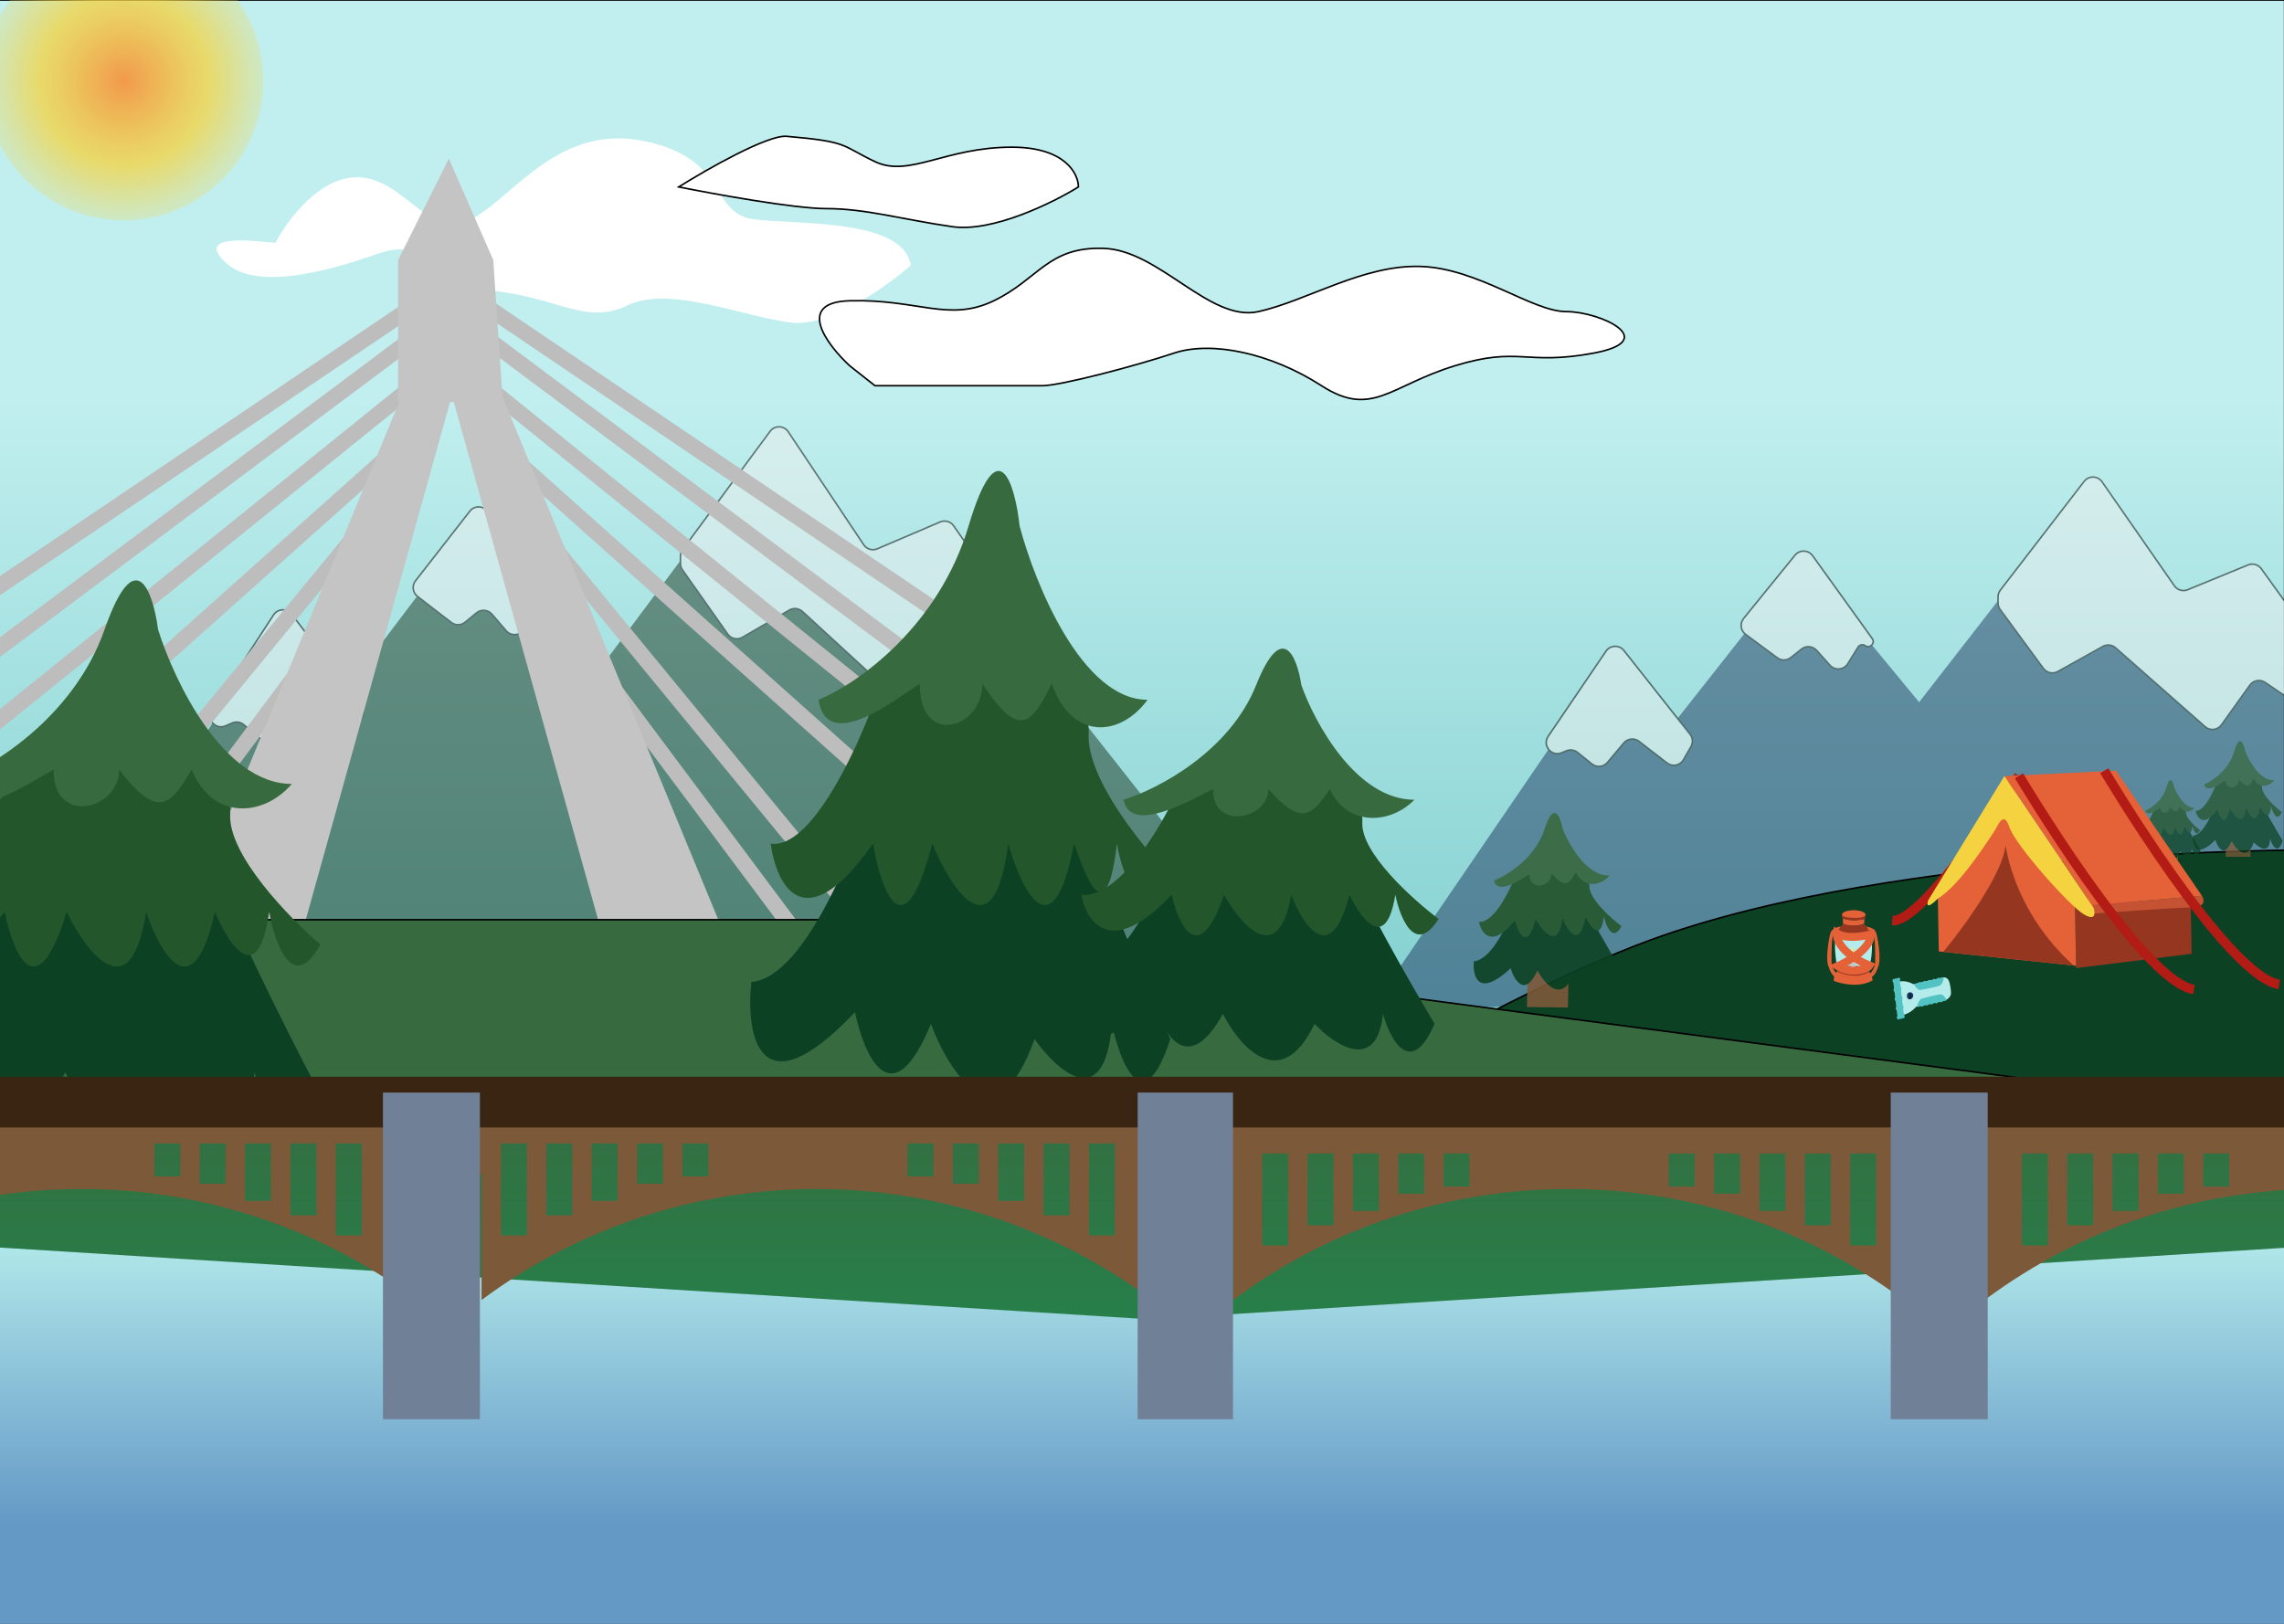 <svg width="1440" height="1024" viewBox="0 0 1440 1024" fill="none" xmlns="http://www.w3.org/2000/svg">
<rect x="0" y="0" width="1440" height="1024" fill="#333333" stroke="none"/>
<rect x="-28.131" width="1468.54" height="960" fill="url(#paint0_linear)" fill-opacity="0.92"/>
<rect x="-28.131" width="1468.54" height="960" stroke="black"/>
<g opacity="0.5">
<path d="M862 640L1018.88 410.175L1057 453.902L1136.17 353.428L1209.97 442.804L1317.98 303.774L1373.69 388.895L1414.74 363.359L1642 640L1363.42 628.639L1363.43 628.651L1354.63 628.28L1171.36 620.562L862 640Z" fill="#1B365D"/>
<path d="M976.087 464.341L1012.54 410.647C1015.2 406.734 1020.89 406.528 1023.83 410.239L1065.52 462.998C1067.29 465.237 1067.53 468.327 1066.11 470.806L1061.38 479.102C1059.27 482.798 1054.38 483.774 1051.01 481.169L1033.38 467.521C1030.41 465.221 1026.15 465.677 1023.74 468.555L1013.42 480.847C1010.97 483.766 1006.63 484.188 1003.66 481.795L994.638 474.518C992.648 472.913 989.94 472.521 987.576 473.496L984.547 474.745C978.128 477.391 972.187 470.085 976.087 464.341Z" fill="#EEEEEE"/>
<path d="M1120.52 414.817L1100.58 400.05C1097.37 397.677 1096.8 393.108 1099.31 390.012L1131.69 350.132C1134.6 346.551 1140.12 346.712 1142.81 350.456L1180.4 402.704C1182.5 405.621 1178.92 409.242 1175.98 407.177C1174.48 406.124 1172.4 406.55 1171.44 408.107L1164.95 418.573C1162.48 422.543 1156.9 423.034 1153.78 419.555L1145.35 410.144C1142.88 407.388 1138.7 407.029 1135.79 409.326L1129.03 414.679C1126.55 416.642 1123.07 416.699 1120.52 414.817Z" fill="#EEEEEE"/>
<path d="M1288.32 421.532L1261.07 384.387C1260.19 383.186 1259.72 381.736 1259.72 380.247V376.411C1259.72 374.865 1260.23 373.363 1261.17 372.139L1314 303.574C1316.89 299.824 1322.59 299.963 1325.29 303.85L1370.87 369.413C1372.75 372.109 1376.24 373.14 1379.28 371.893L1417.35 356.264C1420.35 355.034 1423.8 356.021 1425.69 358.65L1476.37 429.069C1478.29 431.725 1478.1 435.351 1475.93 437.8L1466.14 448.86C1463.8 451.497 1459.87 451.987 1456.96 450.005L1428.12 430.367C1424.97 428.227 1420.7 428.988 1418.48 432.08L1400.58 457.101C1398.17 460.473 1393.37 461.021 1390.26 458.279L1333.81 408.514C1331.58 406.551 1328.36 406.206 1325.77 407.652L1297.37 423.504C1294.29 425.225 1290.41 424.38 1288.32 421.532Z" fill="#EEEEEE"/>
<path d="M976.087 464.341L1012.54 410.647C1015.2 406.734 1020.89 406.528 1023.83 410.239L1065.52 462.998C1067.29 465.237 1067.53 468.327 1066.11 470.806L1061.38 479.102C1059.27 482.798 1054.38 483.774 1051.01 481.169L1033.38 467.521C1030.41 465.221 1026.15 465.677 1023.74 468.555L1013.42 480.847C1010.97 483.766 1006.63 484.188 1003.66 481.795L994.638 474.518C992.648 472.913 989.94 472.521 987.576 473.496L984.547 474.745C978.128 477.391 972.187 470.085 976.087 464.341Z" stroke="black"/>
<path d="M1120.52 414.817L1100.58 400.05C1097.37 397.677 1096.8 393.108 1099.31 390.012L1131.69 350.132C1134.6 346.551 1140.12 346.712 1142.81 350.456L1180.4 402.704C1182.5 405.621 1178.92 409.242 1175.98 407.177C1174.48 406.124 1172.4 406.55 1171.44 408.107L1164.95 418.573C1162.48 422.543 1156.9 423.034 1153.78 419.555L1145.35 410.144C1142.88 407.388 1138.7 407.029 1135.79 409.326L1129.03 414.679C1126.55 416.642 1123.07 416.699 1120.52 414.817Z" stroke="black"/>
<path d="M1288.32 421.532L1261.07 384.387C1260.19 383.186 1259.72 381.736 1259.72 380.247V376.411C1259.72 374.865 1260.23 373.363 1261.17 372.139L1314 303.574C1316.89 299.824 1322.59 299.963 1325.29 303.85L1370.87 369.413C1372.75 372.109 1376.24 373.14 1379.28 371.893L1417.35 356.264C1420.35 355.034 1423.8 356.021 1425.69 358.65L1476.37 429.069C1478.29 431.725 1478.1 435.351 1475.93 437.8L1466.14 448.86C1463.8 451.497 1459.87 451.987 1456.96 450.005L1428.12 430.367C1424.97 428.227 1420.7 428.988 1418.48 432.08L1400.58 457.101C1398.17 460.473 1393.37 461.021 1390.26 458.279L1333.81 408.514C1331.58 406.551 1328.36 406.206 1325.77 407.652L1297.37 423.504C1294.29 425.225 1290.41 424.38 1288.32 421.532Z" stroke="black"/>
</g>
<g opacity="0.5">
<path d="M16 636L178.914 387.468L218.5 434.755L300.718 326.102L377.356 422.754L489.515 272.407L547.372 364.456L590.004 336.841L826 636L536.704 623.714L536.714 623.727L527.579 623.326L337.259 614.98L16 636Z" fill="#17331B"/>
<path d="M133.513 447.52L172.474 387.765C175.119 383.708 180.986 383.498 183.914 387.356L227.649 444.983C229.317 447.182 229.538 450.156 228.212 452.577L222.921 462.238C220.827 466.062 215.784 467.061 212.389 464.325L193.9 449.422C190.891 446.996 186.485 447.468 184.058 450.478L173.14 464.017C170.679 467.069 166.192 467.505 163.19 464.984L153.689 457.006C151.665 455.306 148.855 454.892 146.426 455.935L142.138 457.776C135.772 460.509 129.729 453.324 133.513 447.52Z" fill="#EEEEEE"/>
<path d="M284.52 392.529L263.219 376.107C260.146 373.737 259.587 369.319 261.973 366.258L296.197 322.37C299.102 318.643 304.79 318.807 307.476 322.695L346.861 379.701C348.999 382.795 345.182 386.512 342.146 384.293C340.557 383.132 338.315 383.59 337.308 385.28L330.459 396.783C328.012 400.892 322.256 401.392 319.138 397.766L310.159 387.327C307.675 384.439 303.338 384.067 300.399 386.49L293.247 392.386C290.727 394.463 287.106 394.523 284.52 392.529Z" fill="#EEEEEE"/>
<path d="M458.817 399.896L430.292 359.396C429.461 358.216 429.015 356.808 429.015 355.365V350.686C429.015 349.187 429.496 347.728 430.388 346.523L485.519 272.003C488.402 268.107 494.277 268.249 496.968 272.28L544.547 343.543C546.418 346.346 550.021 347.418 553.12 346.093L592.761 329.148C595.821 327.84 599.378 328.867 601.271 331.604L654.343 408.391C656.145 410.998 655.97 414.492 653.916 416.906L643.281 429.409C640.93 432.172 636.859 432.681 633.9 430.583L603.814 409.251C600.628 406.991 596.208 407.777 593.996 410.997L575.178 438.385C572.768 441.893 567.81 442.456 564.675 439.578L505.894 385.615C503.636 383.542 500.293 383.179 497.643 384.719L468.058 401.917C464.92 403.742 460.908 402.864 458.817 399.896Z" fill="#EEEEEE"/>
<path d="M133.513 447.52L172.474 387.765C175.119 383.708 180.986 383.498 183.914 387.356L227.649 444.983C229.317 447.182 229.538 450.156 228.212 452.577L222.921 462.238C220.827 466.062 215.784 467.061 212.389 464.325L193.9 449.422C190.891 446.996 186.485 447.468 184.058 450.478L173.14 464.017C170.679 467.069 166.192 467.505 163.19 464.984L153.689 457.006C151.665 455.306 148.855 454.892 146.426 455.935L142.138 457.776C135.772 460.509 129.729 453.324 133.513 447.52Z" stroke="black"/>
<path d="M284.52 392.529L263.219 376.107C260.146 373.737 259.587 369.319 261.973 366.258L296.197 322.37C299.102 318.643 304.79 318.807 307.476 322.695L346.861 379.701C348.999 382.795 345.182 386.512 342.146 384.293C340.557 383.132 338.315 383.59 337.308 385.28L330.459 396.783C328.012 400.892 322.256 401.392 319.138 397.766L310.159 387.327C307.675 384.439 303.338 384.067 300.399 386.49L293.247 392.386C290.727 394.463 287.106 394.523 284.52 392.529Z" stroke="black"/>
<path d="M458.817 399.896L430.292 359.396C429.461 358.216 429.015 356.808 429.015 355.365V350.686C429.015 349.187 429.496 347.728 430.388 346.523L485.519 272.003C488.402 268.107 494.277 268.249 496.968 272.28L544.547 343.543C546.418 346.346 550.021 347.418 553.12 346.093L592.761 329.148C595.821 327.84 599.378 328.867 601.271 331.604L654.343 408.391C656.145 410.998 655.97 414.492 653.916 416.906L643.281 429.409C640.93 432.172 636.859 432.681 633.9 430.583L603.814 409.251C600.628 406.991 596.208 407.777 593.996 410.997L575.178 438.385C572.768 441.893 567.81 442.456 564.675 439.578L505.894 385.615C503.636 383.542 500.293 383.179 497.643 384.719L468.058 401.917C464.92 403.742 460.908 402.864 458.817 399.896Z" stroke="black"/>
</g>
<path d="M1456 536.001C1456 536.001 1197.75 535.164 1040.42 592.843C944.154 628.132 802 716 802 716H1456V536.001Z" fill="#0C4124"/>
<path d="M1456 536.001C1456 536.001 1197.75 535.164 1040.42 592.843C944.154 628.132 802 716 802 716H1456V536.001Z" stroke="black"/>
<path d="M225.377 111.77C201.255 111.481 180.825 139.265 173.626 153.193C156.664 151.391 123.417 147.857 142.127 165.487C160.837 183.117 203.87 172.049 238.083 160.044C272.296 148.039 269.006 178.972 311.072 183.443C353.139 187.914 369.135 205.255 395.884 192.457C422.634 179.658 469.84 200.317 499.694 203.49C523.577 206.028 559.326 180.441 574.215 167.33C569.743 138.416 506.274 141.624 476.42 138.451C446.567 135.278 460.558 100.506 406.876 89.113C353.195 77.72 325.116 122.37 298.068 137.981C271.019 153.591 255.53 112.131 225.377 111.77Z" fill="white"/>
<path d="M535.745 189.672C501.236 190.584 521.366 217.399 535.745 230.693L551.638 243.227H608.396H657.208C668.56 243.227 716.237 230.693 740.076 222.717C763.914 214.74 801.375 222.717 833.16 243.227C864.944 263.737 876.296 243.227 917.162 230.693C958.028 218.159 961.434 230.693 1004.57 222.717C1047.71 214.74 1009.11 196.509 987.543 196.509C965.975 196.509 931.919 169.162 895.594 168.022C859.269 166.883 824.078 189.672 793.429 196.509C762.779 203.346 730.994 157.767 695.804 156.628C660.614 155.488 654.938 175.999 626.559 189.672C598.18 203.346 578.882 188.533 535.745 189.672Z" fill="white"/>
<path d="M551.638 101.933C530.069 91.678 535.745 89.399 496.014 85.981C484.209 84.816 445.688 106.765 427.904 117.886C450.608 122.444 501.009 131.559 520.988 131.559C545.962 131.559 568.665 138.396 600.45 142.954C625.878 146.6 664.019 127.761 679.912 117.886C679.912 109.53 671.512 92.818 637.911 92.818C595.909 92.818 573.206 112.189 551.638 101.933Z" fill="white"/>
<path d="M535.745 189.672C501.236 190.584 521.366 217.399 535.745 230.693L551.638 243.227H608.396H657.208C668.56 243.227 716.237 230.693 740.076 222.717C763.914 214.74 801.375 222.717 833.16 243.227C864.944 263.737 876.296 243.227 917.162 230.693C958.028 218.159 961.434 230.693 1004.57 222.717C1047.71 214.74 1009.11 196.509 987.543 196.509C965.975 196.509 931.919 169.162 895.594 168.022C859.269 166.883 824.078 189.672 793.429 196.509C762.779 203.346 730.994 157.767 695.804 156.628C660.614 155.488 654.938 175.999 626.559 189.672C598.18 203.346 578.882 188.533 535.745 189.672Z" stroke="black"/>
<path d="M551.638 101.933C530.069 91.678 535.745 89.399 496.014 85.981C484.209 84.816 445.688 106.765 427.904 117.886C450.608 122.444 501.009 131.559 520.988 131.559C545.962 131.559 568.665 138.396 600.45 142.954C625.878 146.6 664.019 127.761 679.912 117.886C679.912 109.53 671.512 92.818 637.911 92.818C595.909 92.818 573.206 112.189 551.638 101.933Z" stroke="black"/>
<line x1="260.782" y1="193.021" x2="-53.778" y2="405.645" stroke="#BDBDBD" stroke-width="10"/>
<line x1="259.517" y1="213.83" x2="-57.781" y2="451.324" stroke="#BDBDBD" stroke-width="10"/>
<line x1="255.3" y1="247.496" x2="-60.188" y2="502.158" stroke="#BDBDBD" stroke-width="10"/>
<line x1="253.193" y1="280.255" x2="-64.313" y2="563.846" stroke="#BDBDBD" stroke-width="10"/>
<line x1="252.056" y1="303.641" x2="17.627" y2="589.018" stroke="#BDBDBD" stroke-width="10"/>
<line x1="249.553" y1="341.368" x2="21.783" y2="646.256" stroke="#BDBDBD" stroke-width="10"/>
<line y1="-5" x2="379.68" y2="-5" transform="matrix(0.828 0.56 0.56 -0.828 309 188.878)" stroke="#BDBDBD" stroke-width="10"/>
<line y1="-5" x2="396.334" y2="-5" transform="matrix(0.801 0.599 0.599 -0.801 310.461 209.827)" stroke="#BDBDBD" stroke-width="10"/>
<line y1="-5" x2="405.444" y2="-5" transform="matrix(0.778 0.628 0.628 -0.778 314.823 243.606)" stroke="#BDBDBD" stroke-width="10"/>
<line y1="-5" x2="425.716" y2="-5" transform="matrix(0.746 0.666 0.666 -0.746 317.12 276.526)" stroke="#BDBDBD" stroke-width="10"/>
<line y1="-5" x2="369.32" y2="-5" transform="matrix(0.635 0.773 0.773 -0.635 318.79 300.468)" stroke="#BDBDBD" stroke-width="10"/>
<line y1="-5" x2="380.573" y2="-5" transform="matrix(0.598 0.801 0.801 -0.598 321.434 338.375)" stroke="#BDBDBD" stroke-width="10"/>
<path d="M251 164V253.5H317L311 164L283 100.048L251 164Z" fill="#C4C4C4"/>
<path d="M116.5 581L255 245.5H286L192.5 581H116.5Z" fill="#C4C4C4"/>
<path d="M453.5 581.5L315 246H284L377.5 581.5H453.5Z" fill="#C4C4C4"/>
<path d="M-28 580H516L1450 703.06L1440 968H-28V580Z" fill="url(#paint1_linear)"/>
<path d="M-28 580H516L1450 703.06L1440 968H-28V580Z" stroke="black"/>
<path d="M473.697 619.224C504.623 617.048 535.058 545.318 546.41 509.725C593.811 393.423 676.648 485.24 680.33 509.725C683.275 529.312 719.908 614.917 737.856 655.271C720.92 707.504 706.255 670.687 701.039 645.749C696.621 702.336 666.677 675.675 652.257 655.271C628.327 722.739 598.72 677.035 586.908 645.749C562.241 705.6 544.722 665.7 539.046 638.268C478.299 702.472 470.168 652.324 473.697 619.224Z" fill="#0C4124"/>
<path d="M485.92 531.988C510.617 535.797 539.216 475.073 550.428 444.235C614.936 301.382 688.199 426.548 686.356 462.602C684.882 491.445 721.989 536.296 740.727 555.116C724.14 590.489 707.582 554.436 704.203 531.988C697.568 587.496 685.281 555.116 677.141 531.988C663.87 602.19 643.965 561.238 635.671 531.988C626.456 602.19 599.884 561.238 587.751 531.988C569.688 602.19 555.343 561.238 550.428 531.988C506.931 594.027 489.299 557.837 485.92 531.988Z" fill="#24562B"/>
<path d="M610.617 331.837C591.818 394.93 540.946 431.1 516.066 441.299C521.226 475.565 564.896 440.845 579.947 431.1C579.21 470.799 619.371 460.336 619.371 431.1C642.869 467.18 650.595 456.256 663.142 431.1C675.583 467.134 706.299 464.868 723.501 441.299C682.217 441.299 652.545 368.324 642.869 331.837C639.951 305.548 629.415 268.744 610.617 331.837Z" fill="#386A3F"/>
<path d="M-77.271 652.634C-44.928 650.698 -13.098 586.89 -1.225 555.228C48.349 451.773 134.984 533.448 138.834 555.228C141.915 572.652 180.226 648.802 198.997 684.699C181.285 731.163 165.948 698.412 160.493 676.229C155.872 726.565 124.555 702.849 109.475 684.699C84.447 744.715 53.483 704.059 41.129 676.229C15.332 729.469 -2.99 693.975 -8.926 669.574C-72.458 726.686 -80.961 682.077 -77.271 652.634Z" fill="#0C4124"/>
<path d="M-64.488 575.032C-38.658 578.421 -8.749 524.404 2.977 496.972C70.443 369.898 147.064 481.239 145.136 513.31C143.594 538.967 182.403 578.865 202 595.606C184.652 627.072 173.247 595.001 169.713 575.032C162.774 624.41 144.012 595.606 135.498 575.032C121.62 637.48 100.802 601.052 92.128 575.032C82.49 637.48 54.701 601.052 42.011 575.032C23.12 637.48 8.117 601.052 2.977 575.032C-42.514 630.219 -60.954 598.027 -64.488 575.032Z" fill="#24562B"/>
<path d="M65.925 396.989C46.265 453.114 -6.939 485.289 -32.96 494.36C-27.563 524.842 18.109 493.957 33.85 485.289C33.079 520.602 75.081 511.294 75.081 485.289C99.656 517.383 107.736 507.666 120.859 485.289C133.869 517.342 165.994 515.326 183.984 494.36C140.808 494.36 109.776 429.446 99.656 396.989C96.605 373.604 85.586 340.865 65.925 396.989Z" fill="#386A3F"/>
<g opacity="0.75">
<rect x="1403.24" y="526.986" width="15.637" height="13.292" fill="#7C5939"/>
<path d="M1382.64 527.076C1389.19 526.288 1394.88 513.066 1396.9 506.553C1405.71 485.138 1424.31 500.497 1425.36 504.83C1426.2 508.296 1434.91 523.138 1439.16 530.125C1436.13 539.687 1432.61 533.29 1431.23 528.896C1430.91 539.075 1424.25 534.691 1420.97 531.227C1416.62 543.603 1409.83 535.809 1406.98 530.364C1402.39 541.388 1398.23 534.475 1396.73 529.641C1384.52 541.908 1382.25 533.042 1382.64 527.076Z" fill="#0C4124"/>
<path d="M1384.29 511.313C1389.58 511.677 1395 500.446 1397.05 494.786C1409.21 468.402 1426.13 489.85 1426.13 496.323C1426.13 501.501 1434.5 509.047 1438.68 512.173C1435.54 518.714 1432.83 512.405 1431.87 508.432C1431.06 518.447 1426.9 512.886 1424.92 508.853C1422.86 521.582 1418.19 514.512 1416.11 509.387C1414.91 522.063 1408.82 515.08 1405.93 510.003C1402.85 522.793 1399.36 515.653 1398 510.483C1389.43 522.141 1385.29 515.894 1384.29 511.313Z" fill="#24562B"/>
<path d="M1408.62 473.906C1405.31 485.434 1394.89 492.558 1389.71 494.703C1391.18 500.766 1400.08 493.993 1403.18 492.057C1403.45 499.168 1411.87 496.779 1411.55 491.549C1416.94 497.701 1418.46 495.648 1420.85 490.986C1423.89 497.272 1430.39 496.472 1433.79 492.034C1425.02 492.565 1417.92 479.893 1415.47 473.491C1414.57 468.826 1411.93 462.377 1408.62 473.906Z" fill="#386A3F"/>
</g>
<g opacity="0.75">
<rect x="1362.07" y="533.95" width="11.013" height="9.361" fill="#7C5939"/>
<path d="M1347.56 534.013C1352.17 533.459 1356.18 524.146 1357.61 519.559C1363.81 504.478 1376.91 515.295 1377.65 518.346C1378.24 520.787 1384.37 531.24 1387.37 536.161C1385.23 542.895 1382.76 538.389 1381.78 535.295C1381.56 542.464 1376.87 539.376 1374.56 536.936C1371.49 545.653 1366.71 540.163 1364.71 536.329C1361.47 544.092 1358.54 539.224 1357.49 535.82C1348.89 544.459 1347.29 538.215 1347.56 534.013Z" fill="#0C4124"/>
<path d="M1348.73 522.912C1352.45 523.168 1356.27 515.259 1357.71 511.273C1366.27 492.692 1378.19 507.796 1378.19 512.355C1378.19 516.002 1384.08 521.316 1387.03 523.517C1384.82 528.124 1382.91 523.681 1382.24 520.883C1381.67 527.936 1378.74 524.02 1377.34 521.18C1375.89 530.144 1372.6 525.165 1371.13 521.555C1370.29 530.483 1366 525.565 1363.96 521.99C1361.8 530.997 1359.34 525.968 1358.38 522.328C1352.34 530.537 1349.43 526.138 1348.73 522.912Z" fill="#24562B"/>
<path d="M1365.86 496.568C1363.53 504.686 1356.19 509.704 1352.54 511.214C1353.58 515.484 1359.85 510.715 1362.03 509.351C1362.22 514.359 1368.15 512.676 1367.93 508.993C1371.72 513.326 1372.79 511.88 1374.48 508.597C1376.61 513.024 1381.19 512.46 1383.59 509.335C1377.41 509.709 1372.41 500.784 1370.69 496.275C1370.05 492.99 1368.19 488.449 1365.86 496.568Z" fill="#386A3F"/>
</g>
<g opacity="0.9">
<rect width="25.841" height="28.468" transform="matrix(1 0.014 -0.02 1 963.266 606.579)" fill="#7C5939"/>
<path d="M929.225 606.239C940.068 605.149 949.88 584.393 953.431 574.151C968.656 540.528 998.907 565.227 1000.5 572.096C1001.78 577.591 1015.71 601.242 1022.52 612.38C1017.21 627.414 1011.6 617.226 1009.46 610.252C1008.61 626.325 997.755 619.244 992.434 613.694C984.856 633.145 973.884 620.672 969.346 612.004C961.415 629.311 954.764 618.294 952.43 610.623C931.871 629.715 928.394 615.655 929.225 606.239Z" fill="#0C4124"/>
<path d="M932.444 581.377C941.172 582.075 950.474 564.461 954.035 555.566C974.945 514.17 1002.24 548.449 1002.04 558.675C1001.88 566.855 1015.48 578.972 1022.29 584.008C1016.9 594.267 1012.62 584.237 1011.16 577.94C1009.51 593.742 1002.8 584.859 999.658 578.442C995.86 598.502 988.358 587.224 985.081 579.078C982.709 599.076 972.864 587.901 968.237 579.814C962.756 599.948 957.207 588.585 955.118 580.387C940.596 598.602 933.951 588.636 932.444 581.377Z" fill="#24562B"/>
<path d="M973.802 522.851C967.974 540.985 950.539 551.997 941.92 555.263C944.157 564.876 959.078 554.385 964.248 551.398C964.479 562.638 978.467 559.062 978.106 550.793C986.811 560.637 989.391 557.429 993.491 550.121C998.309 560.122 1009.08 559.01 1014.83 552.079C1000.32 552.713 988.991 532.528 985.139 522.356C983.789 514.965 979.631 504.716 973.802 522.851Z" fill="#386A3F"/>
</g>
<ellipse cx="1168.72" cy="576.903" rx="7.46" ry="2.903" fill="#E56138"/>
<path d="M1161.91 581.799V579.185C1167.49 581.081 1173.25 580.152 1175.43 579.451V581.555C1175.65 582.235 1174.61 583.629 1168.68 583.771C1162.75 583.913 1161.7 582.516 1161.91 581.799Z" fill="#E56138"/>
<path d="M1179.29 589.309C1172.76 592.019 1162.35 590.859 1158.25 588.446C1155.8 592.767 1157.23 604.567 1158.25 609.495C1167.98 614.471 1175.97 611.568 1178.74 609.495C1181 599.558 1180.28 593.67 1179.29 589.309Z" fill="#B4EBEB"/>
<path d="M1165.96 605.706C1164.27 602.589 1166.95 598.545 1168.5 596.913V607.017L1165.96 605.706Z" fill="#FFED8E" fill-opacity="0.7"/>
<path d="M1168.94 607.197L1167.96 606.68C1168.11 603.717 1168.39 598.301 1168.43 597.267C1168.43 597.215 1168.43 597.169 1168.43 597.129C1168.44 597.051 1168.44 597.105 1168.43 597.267C1168.48 597.97 1169.14 599.708 1169.48 600.542C1171.52 602.859 1171.35 605.071 1171.01 605.887L1168.94 607.197Z" fill="#F5D340" fill-opacity="0.7"/>
<path d="M1166.59 609.585C1163.16 609.603 1161.17 610.375 1160.6 610.759C1161.02 611.047 1162.92 611.725 1167.16 612.133C1171.4 612.541 1174.69 611.387 1175.8 610.759C1175.11 609.829 1170.86 609.563 1166.59 609.585Z" fill="#953621" stroke="#953621"/>
<path d="M1164.34 610.574C1161.55 610.911 1162.82 611.335 1163.81 611.505C1165.71 612.249 1170.1 611.977 1172.05 611.748C1173.12 611.667 1174.96 611.372 1173.67 610.84C1172.07 610.175 1167.84 610.153 1164.34 610.574Z" fill="#681D0C" stroke="#5B1D10"/>
<path d="M1166.52 610.625L1166.99 607.7C1168.3 606.938 1169.46 607.383 1169.88 607.7V610.625C1168.74 611.547 1167.16 611.009 1166.52 610.625Z" fill="#C4C4C4"/>
<path d="M1159.24 610.869C1158.44 610.567 1158.29 609.621 1158.23 609.185C1167.27 614.325 1175.61 611.327 1178.74 609.185C1178.71 610.036 1177.97 610.662 1177.61 610.869V612.375C1179.87 613.581 1180.55 616.777 1180.61 618.225C1172.6 623.064 1160.99 620.492 1156.19 618.601C1155.79 614.95 1158.06 612.471 1159.24 611.689V610.869Z" fill="#E56138"/>
<path d="M1159.3 611.002C1162.77 612.73 1171.29 615.149 1177.65 611.002" stroke="#953621" stroke-width="4"/>
<path d="M1179.32 588.914C1170.22 592.902 1161.26 590.576 1157.92 588.914C1158.62 588.453 1160.73 582.688 1162.27 582.688C1169.7 584.926 1174.4 582.599 1175.16 582.688C1175.91 582.777 1177.34 584.859 1177.63 586.1C1177.86 587.093 1178.85 588.39 1179.32 588.914Z" fill="#953621"/>
<path d="M1161.26 578.808V576.925C1162.62 578.232 1163.02 578.498 1168.63 578.808C1173.12 579.056 1175.45 578.01 1176.05 577.456V579.074C1175.54 579.569 1173.34 580.301 1168.63 580.337C1163.93 580.372 1161.76 579.332 1161.26 578.808Z" fill="#953621"/>
<path d="M1154.13 588.18C1155 585.504 1158.75 584.48 1160.6 584.303L1159.08 586.579C1158.33 586.601 1157.42 587.396 1156.15 588.956C1154.57 590.906 1154.75 601.784 1154.75 606.526C1154.75 610.319 1157.16 613.247 1158.36 614.237L1157.02 616.253C1155.15 614.768 1154.13 613.461 1152.57 608.786C1151.01 604.111 1153.04 591.526 1154.13 588.18Z" fill="#E56138"/>
<path d="M1182.87 588.247C1181.99 585.57 1178.59 584.547 1176.73 584.369L1177.89 586.645C1178.65 586.667 1179.56 587.102 1180.83 588.661C1182.42 590.611 1182.24 601.851 1182.24 606.592C1182.24 610.386 1179.83 613.313 1178.62 614.303L1179.96 616.319C1181.84 614.835 1182.87 613.528 1184.43 608.852C1185.99 604.177 1183.96 591.592 1182.87 588.247Z" fill="#E56138"/>
<path d="M1158.15 588.579C1157.64 592.331 1160.9 601.501 1178.68 608.875C1177.18 611.216 1167.3 614.724 1158.59 609.296C1165.95 606.039 1179.92 597.761 1179.37 589.199C1174.73 590.522 1164.13 592.39 1158.15 588.579Z" stroke="#E56138" stroke-width="5"/>
<path d="M670.888 621.832C698.234 620.395 725.145 573.024 735.182 549.519C777.095 472.714 850.341 533.35 853.596 549.519C856.2 562.454 888.591 618.987 904.461 645.637C889.486 680.132 876.519 655.818 871.907 639.349C868.001 676.718 841.524 659.112 828.774 645.637C807.614 690.193 781.435 660.01 770.991 639.349C749.18 678.874 733.69 652.524 728.671 634.408C674.958 676.808 667.769 643.691 670.888 621.832Z" fill="#0C4124"/>
<path d="M681.696 564.221C703.534 566.737 728.821 526.635 738.735 506.27C795.774 411.931 860.554 494.59 858.924 518.399C857.62 537.447 890.431 567.066 907 579.495C892.332 602.855 882.69 579.046 879.702 564.221C873.836 600.879 857.973 579.495 850.776 564.221C839.042 610.582 821.441 583.538 814.108 564.221C805.959 610.582 782.465 583.538 771.736 564.221C755.765 610.582 743.081 583.538 738.735 564.221C700.274 605.191 684.684 581.292 681.696 564.221Z" fill="#24562B"/>
<path d="M791.955 432.043C775.333 473.71 730.351 497.596 708.352 504.331C712.915 526.96 751.528 504.032 764.836 497.596C764.185 523.813 799.695 516.903 799.695 497.596C820.473 521.423 827.304 514.209 838.398 497.596C849.398 521.393 876.558 519.896 891.768 504.331C855.265 504.331 829.028 456.139 820.473 432.043C817.893 414.682 808.577 390.376 791.955 432.043Z" fill="#386A3F"/>
<ellipse cx="78.032" cy="51" rx="88.032" ry="88" fill="url(#paint2_radial)"/>
<path d="M1272.93 489.201C1272.93 489.201 1212.93 582.154 1193 580.553" stroke="#B21C14" stroke-width="6" stroke-miterlimit="10"/>
<path d="M1381.78 601.476L1308.91 610.509L1308.11 566.49L1381.21 569.692L1381.78 601.476Z" fill="#953621"/>
<path d="M1388.27 564.89C1388.27 564.89 1393.05 571.978 1381.78 572.207C1370.51 572.436 1320.52 576.094 1320.52 576.094C1320.52 576.094 1312.78 571.521 1318.93 570.949C1324.96 570.263 1388.27 564.89 1388.27 564.89Z" fill="#C45233"/>
<path d="M1308.11 566.948L1308.91 609.022L1222.38 599.99L1221.69 563.06L1262 507.838L1308.11 566.948Z" fill="#E56138"/>
<path d="M1334.07 486L1388.27 564.89L1318.93 570.835L1263.71 489.43L1334.07 486Z" fill="#E56138"/>
<path d="M1215.66 567.748L1263.71 489.43L1319.95 572.436C1319.95 572.436 1323.25 582.154 1313.92 576.666C1304.58 571.178 1270.65 532.877 1266.89 521.672C1263.14 510.467 1259.72 520.757 1257.22 524.416C1254.71 528.075 1235.92 558.144 1221.81 566.605C1221.81 566.605 1213.27 575.523 1215.66 567.748Z" fill="#F5D340"/>
<path d="M1264.5 532.991C1264.5 532.991 1269.17 574.608 1307.43 608.908L1225.22 600.219C1225.34 600.219 1261.88 556.086 1264.5 532.991Z" fill="#953621"/>
<path d="M1272.93 489.201C1272.93 489.201 1350.01 618.969 1383.26 624" stroke="#B21C14" stroke-width="6" stroke-miterlimit="10"/>
<path d="M1326.67 486C1326.67 486 1403.75 615.768 1437 620.799" stroke="#B21C14" stroke-width="6" stroke-miterlimit="10"/>
<path d="M1206.34 620.643C1202.11 618.28 1198.27 618.654 1196.88 619.136L1199.39 640.082C1203.31 639.549 1206.8 636.43 1208.05 634.937L1225.81 630.944C1228.49 630.34 1229.73 628.124 1230.01 627.092C1230.12 626.196 1230.08 623.456 1229.12 619.662C1228.16 615.867 1225.37 616.073 1224.09 616.65L1206.34 620.643Z" fill="#B4EBEB"/>
<path d="M1209.27 619.963L1206.76 620.527C1207.19 622.339 1209.21 623.855 1210.17 624.386C1213.66 623.795 1221.09 622.393 1222.92 621.519C1224.75 620.645 1225.4 617.685 1225.5 616.314L1223.1 616.855C1222.31 616.223 1221.64 616.845 1221.41 617.235L1220.02 617.545C1219.23 616.914 1218.6 617.528 1218.39 617.914L1217.05 618.213C1216.14 617.609 1215.55 618.215 1215.37 618.593L1213.98 618.904C1213.23 618.263 1212.58 618.883 1212.34 619.272L1210.96 619.583C1210.17 618.952 1209.51 619.573 1209.27 619.963Z" fill="#52C2C2"/>
<path d="M1211.16 634.507L1208.67 635.065C1208.66 633.162 1210.2 630.844 1210.97 629.923C1214.38 628.965 1221.67 627.055 1223.59 627.086C1225.51 627.117 1226.81 629.637 1227.22 630.894L1224.84 631.43C1224.25 632.373 1223.48 632.073 1223.17 631.806L1221.8 632.113C1221.21 633.056 1220.47 632.749 1220.18 632.478L1218.86 632.774C1218.14 633.745 1217.45 633.429 1217.19 633.15L1215.82 633.458C1215.27 634.392 1214.51 634.09 1214.2 633.823L1212.83 634.131C1212.24 635.074 1211.47 634.774 1211.16 634.507Z" fill="#52C2C2"/>
<path d="M1200.61 641.974L1196.49 642.899C1195.6 642.056 1195.94 641.042 1196.22 640.64L1195.8 637.109C1194.86 636.275 1195.23 635.256 1195.53 634.85L1195.1 631.249C1194.16 630.415 1194.53 629.396 1194.83 628.99L1194.42 625.601C1193.52 624.701 1193.85 623.579 1194.13 623.13L1193.72 619.741C1192.92 618.992 1193.21 617.923 1193.45 617.481L1197.56 616.556C1198.25 617.041 1198.03 618.264 1197.83 618.816L1198.24 622.205C1198.94 622.802 1198.73 624.101 1198.53 624.676L1198.94 628.065C1199.69 628.709 1199.45 629.981 1199.24 630.536L1199.64 633.925C1200.35 634.579 1200.12 635.704 1199.91 636.184L1200.34 639.715C1201.08 640.359 1200.83 641.49 1200.61 641.974Z" fill="#52C2C2"/>
<path d="M1202.86 629.799C1202.04 628.782 1202.17 627.623 1202.52 626.782C1202.75 626.245 1203.27 625.926 1203.82 625.804C1205.01 625.536 1206.1 626.303 1206.24 627.517L1206.25 627.586C1206.39 628.769 1205.56 629.939 1204.4 630.2C1203.82 630.33 1203.22 630.237 1202.86 629.799Z" fill="#1B365D"/>
<path d="M1204.78 626.653L1203.64 626.909L1203.98 629.762L1205.12 629.506L1204.78 626.653Z" fill="#102037"/>
<path d="M-172 903.867C-172 834.575 -113.539 779.65 -44.382 783.967L725 832L1485.35 784.05C1554.51 779.689 1613 834.607 1613 903.906C1613 970.232 1559.23 1024 1492.91 1024H-51.867C-118.215 1024 -172 970.215 -172 903.867Z" fill="url(#paint3_linear)"/>
<path fill-rule="evenodd" clip-rule="evenodd" d="M-14.995 693H1466.71V735.927H1674V819.816C1548.54 726.46 1376.7 726.46 1251.24 819.816V740.187H1200.18V819.816C1074.72 726.46 902.882 726.46 777.423 819.816V740.187H726.365V819.816C600.907 726.46 429.064 726.46 303.606 819.816V740.187H262.759V819.816C137.301 726.46 -34.542 726.46 -160 819.816V735.927H-14.995V693ZM315.86 721.081H332.198V779.054H315.86V721.081ZM360.791 721.081H344.452V766.372H360.791V721.081ZM373.045 721.081H389.383V757.314H373.045V721.081ZM417.975 721.081H401.637V746.444H417.975V721.081ZM430.229 721.081H446.568V741.915H430.229V721.081ZM812.143 727.421H795.804V785.394H812.143V727.421ZM824.396 727.421H840.735V772.713H824.396V727.421ZM869.327 727.421H852.989V763.655H869.327V727.421ZM881.581 727.421H897.92V752.785H881.581V727.421ZM926.512 727.421H910.174V748.256H926.512V727.421ZM1274.73 727.421H1291.07V785.394H1274.73V727.421ZM1319.66 727.421H1303.32V772.713H1319.66V727.421ZM1331.91 727.421H1348.25V763.655H1331.91V727.421ZM1376.84 727.421H1360.5V752.785H1376.84V727.421ZM1389.1 727.421H1405.44V748.256H1389.1V727.421ZM686.54 721.081H702.879V779.054H686.54V721.081ZM674.286 721.081H657.948V766.372H674.286V721.081ZM629.355 721.081H645.694V757.314H629.355V721.081ZM617.101 721.081H600.763V746.444H617.101V721.081ZM572.17 721.081H588.509V741.915H572.17V721.081ZM1182.82 727.421H1166.48V785.394H1182.82V727.421ZM1137.89 727.421H1154.23V772.713H1137.89V727.421ZM1125.64 727.421H1109.3V763.655H1125.64V727.421ZM1080.71 727.421H1097.05V752.785H1080.71V727.421ZM1068.45 727.421H1052.11V748.256H1068.45V727.421ZM211.702 721.081H228.04V779.054H211.702V721.081ZM199.448 721.081H183.109V766.372H199.448V721.081ZM154.517 721.081H170.855V757.314H154.517V721.081ZM142.263 721.081H125.924V746.444H142.263V721.081ZM97.332 721.081H113.67V741.915H97.332V721.081Z" fill="#7C5939"/>
<rect x="-20.412" y="679" width="1467.2" height="32" fill="#392512"/>
<rect x="1253.2" y="689" width="206" height="61.133" transform="rotate(90 1253.2 689)" fill="#708097"/>
<rect x="777.378" y="689" width="206" height="60.114" transform="rotate(90 777.378 689)" fill="#708097"/>
<rect x="302.576" y="689" width="206" height="61.133" transform="rotate(90 302.576 689)" fill="#708097"/>
<defs>
<linearGradient id="paint0_linear" x1="706.138" y1="0" x2="706.138" y2="960" gradientUnits="userSpaceOnUse">
<stop offset="0.266" stop-color="#CDFFFF"/>
<stop offset="1" stop-color="#52C2C2"/>
</linearGradient>
<linearGradient id="paint1_linear" x1="706" y1="490.492" x2="706" y2="952" gradientUnits="userSpaceOnUse">
<stop offset="0.385" stop-color="#386A3F"/>
<stop offset="0.927" stop-color="#1D8A4F"/>
</linearGradient>
<radialGradient id="paint2_radial" cx="0" cy="0" r="1" gradientUnits="userSpaceOnUse" gradientTransform="translate(78.032 51) rotate(90.018) scale(103 103.038)">
<stop stop-color="#F2994A"/>
<stop offset="0.521" stop-color="#F5D340" stop-opacity="0.75"/>
<stop offset="1" stop-color="#F5D340" stop-opacity="0"/>
</radialGradient>
<linearGradient id="paint3_linear" x1="720.5" y1="776" x2="720.5" y2="1024" gradientUnits="userSpaceOnUse">
<stop stop-color="#B4EBEB"/>
<stop offset="0.75" stop-color="#6499C6"/>
</linearGradient>
</defs>
</svg>
